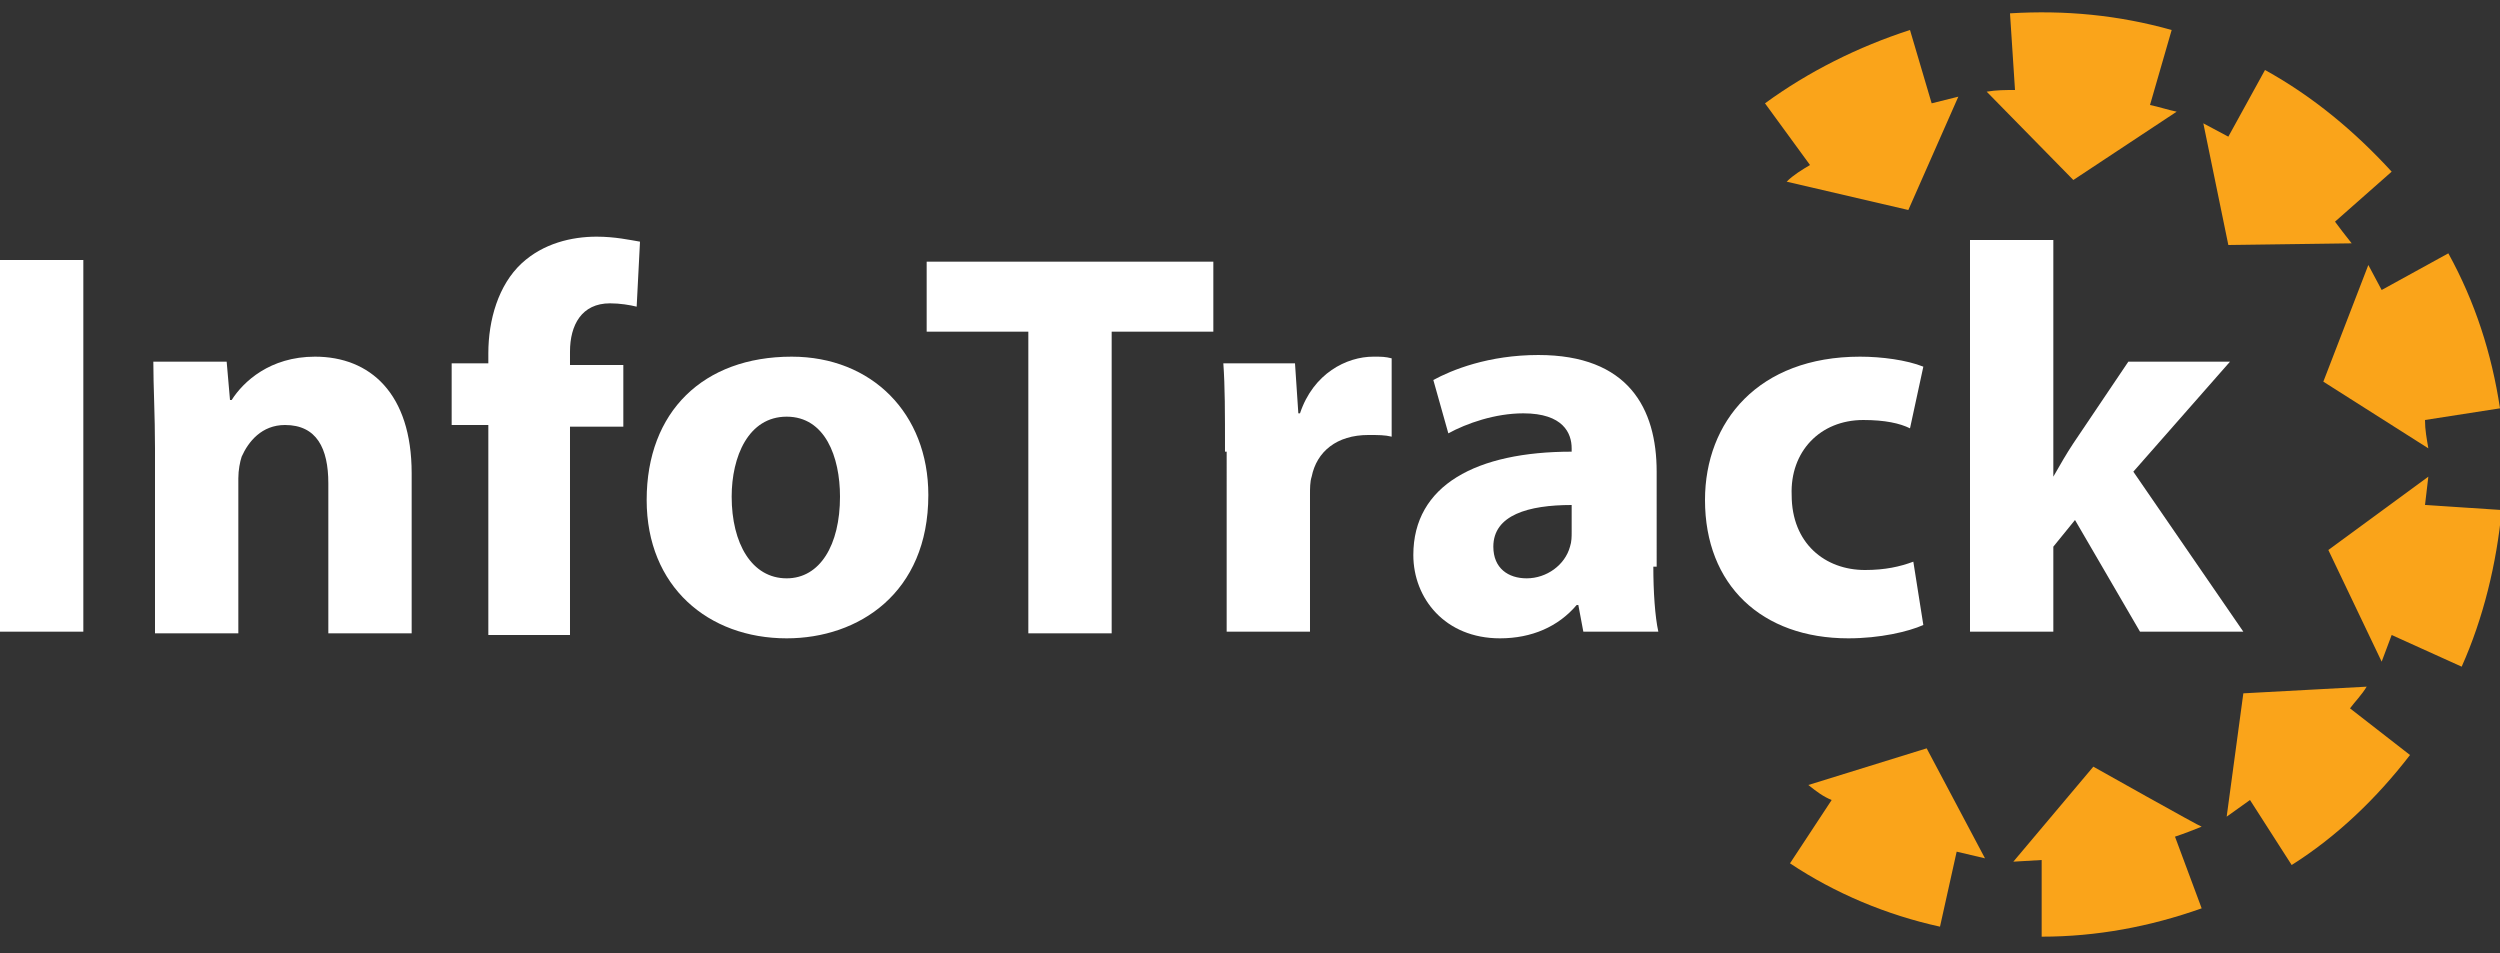 <svg version="1.1" xmlns="http://www.w3.org/2000/svg" xmlns:xlink="http://www.w3.org/1999/xlink" x="0px" y="0px" viewBox="0 0 150 57.2">

	<rect x="0" y="0" width="150" height="57.2" fill="#333333" stroke="none"/>

	<path fill="#FAA41A" d="M108.5,47.1l7.1-2.2l3.5,6.6l-1.7-0.4l-1,4.5c-3.2-0.7-6.3-2-9-3.8l2.5-3.8C109.4,47.8,109,47.5,108.5,47.1z" />
	<path fill="#FAA41A" d="M117.5,5.8l-3,6.8l-7.3-1.7c0.4-0.4,0.9-0.7,1.4-1l-2.7-3.7c2.6-1.9,5.6-3.4,8.7-4.4l1.3,4.4L117.5,5.8z"/>
	<path fill="#FAA41A" d="M130.6,6.7l-6.2,4.1l-5.2-5.3c0.6-0.1,1.1-0.1,1.7-0.1l-0.3-4.6c3.3-0.2,6.5,0.1,9.7,1L129,6.3 C129.5,6.4,130.1,6.6,130.6,6.7z"/>
	<path fill="#FAA41A" d="M141.1,14.6l-7.4,0.1l-1.5-7.3l1.5,0.8l2.2-4c2.9,1.6,5.4,3.7,7.6,6.1l-3.4,3 C140.4,13.7,140.7,14.1,141.1,14.6z"/>
	<path fill="#FAA41A" d="M145.7,26.9l-6.3-4l2.7-7l0.8,1.5l4-2.2c1.6,2.9,2.6,6,3.1,9.3l-4.5,0.7C145.5,25.8,145.6,26.3,145.7,26.9z" />
	<path fill="#FAA41A" d="M142.9,39.7l-3.2-6.7l6-4.4l-0.2,1.7l4.6,0.3c-0.3,3.2-1.1,6.5-2.4,9.4l-4.2-1.9L142.9,39.7z"/>
	<path fill="#FAA41A" d="M133.6,49l1-7.4l7.4-0.4c-0.3,0.5-0.7,0.9-1,1.3l3.6,2.8c-2,2.6-4.4,4.9-7.1,6.6L135,48L133.6,49z"/>
	<path fill="#FAA41A" d="M120.8,51.7l4.8-5.7c0,0,6.4,3.6,6.5,3.6c-0.5,0.2-1,0.4-1.6,0.6l1.6,4.3c-3.1,1.1-6.3,1.7-9.6,1.7l0-4.6 L120.8,51.7z"/>

	<path fill="#FFFFFF" d="M5,15.6v22.3H0V15.6H5z"/>
	<path fill="#FFFFFF" d="M9.3,26.9c0-2-0.1-3.7-0.1-5.2h4.4l0.2,2.3h0.1c0.7-1.1,2.3-2.6,5-2.6c3.3,0,5.8,2.2,5.8,7v9.6h-5v-9 c0-2.1-0.7-3.5-2.6-3.5c-1.4,0-2.2,1-2.6,1.9c-0.1,0.3-0.2,0.8-0.2,1.3v9.3h-5V26.9z"/>
	<path fill="#FFFFFF" d="M29.3,37.9V25.5h-2.2v-3.7h2.2v-0.6c0-2,0.6-4.1,2-5.4c1.3-1.2,3-1.6,4.5-1.6c1.1,0,2,0.2,2.6,0.3l-0.2,3.9 c-0.4-0.1-1-0.2-1.6-0.2c-1.7,0-2.4,1.3-2.4,2.9v0.8h3.2v3.7h-3.2v12.5H29.3z"/>
	<path fill="#FFFFFF" d="M55.7,29.7c0,5.9-4.2,8.6-8.5,8.6c-4.7,0-8.4-3.1-8.4-8.3c0-5.3,3.4-8.6,8.7-8.6 C52.3,21.4,55.7,24.8,55.7,29.7z M43.9,29.8c0,2.8,1.2,4.9,3.3,4.9c2,0,3.2-2,3.2-4.9c0-2.4-0.9-4.8-3.2-4.8 C44.9,25,43.9,27.4,43.9,29.8z"/>
	<path fill="#FFFFFF" d="M61.6,19.9h-6v-4.2h17.2v4.2h-6.1v18.1h-5V19.9z"/>
	<path fill="#FFFFFF" d="M73.5,27.1c0-2.4,0-3.9-0.1-5.3h4.3l0.2,3H78c0.8-2.4,2.8-3.4,4.4-3.4c0.5,0,0.7,0,1.1,0.1v4.7 c-0.4-0.1-0.8-0.1-1.4-0.1c-1.9,0-3.1,1-3.4,2.5c-0.1,0.3-0.1,0.7-0.1,1.1v8.2h-5V27.1z"/>
	<path fill="#FFFFFF" d="M99.2,34c0,1.5,0.1,3,0.3,3.9h-4.5l-0.3-1.6h-0.1c-1.1,1.3-2.7,2-4.6,2c-3.3,0-5.2-2.4-5.2-5 c0-4.2,3.8-6.2,9.5-6.2v-0.2c0-0.9-0.5-2.1-2.9-2.1c-1.7,0-3.4,0.6-4.5,1.2l-0.9-3.2c1.1-0.6,3.3-1.5,6.3-1.5c5.4,0,7.1,3.2,7.1,7 V34z M94.3,30.3c-2.6,0-4.7,0.6-4.7,2.5c0,1.3,0.9,1.9,2,1.9c1.2,0,2.3-0.8,2.6-1.9c0.1-0.3,0.1-0.6,0.1-0.9V30.3z"/>
	<path fill="#FFFFFF" d="M115.4,37.5c-0.9,0.4-2.6,0.8-4.5,0.8c-5.2,0-8.6-3.2-8.6-8.3c0-4.7,3.2-8.6,9.3-8.6c1.3,0,2.8,0.2,3.8,0.6 l-0.8,3.7c-0.6-0.3-1.5-0.5-2.8-0.5c-2.6,0-4.4,1.9-4.3,4.5c0,2.9,2,4.5,4.4,4.5c1.2,0,2.1-0.2,2.9-0.5L115.4,37.5z"/>
	<path fill="#FFFFFF" d="M123.2,28.6L123.2,28.6c0.4-0.7,0.8-1.4,1.2-2l3.3-4.9h6.1l-5.8,6.6l6.6,9.6h-6.2l-3.9-6.7l-1.3,1.6v5.1h-5 V14.4h5V28.6z"/>

</svg>